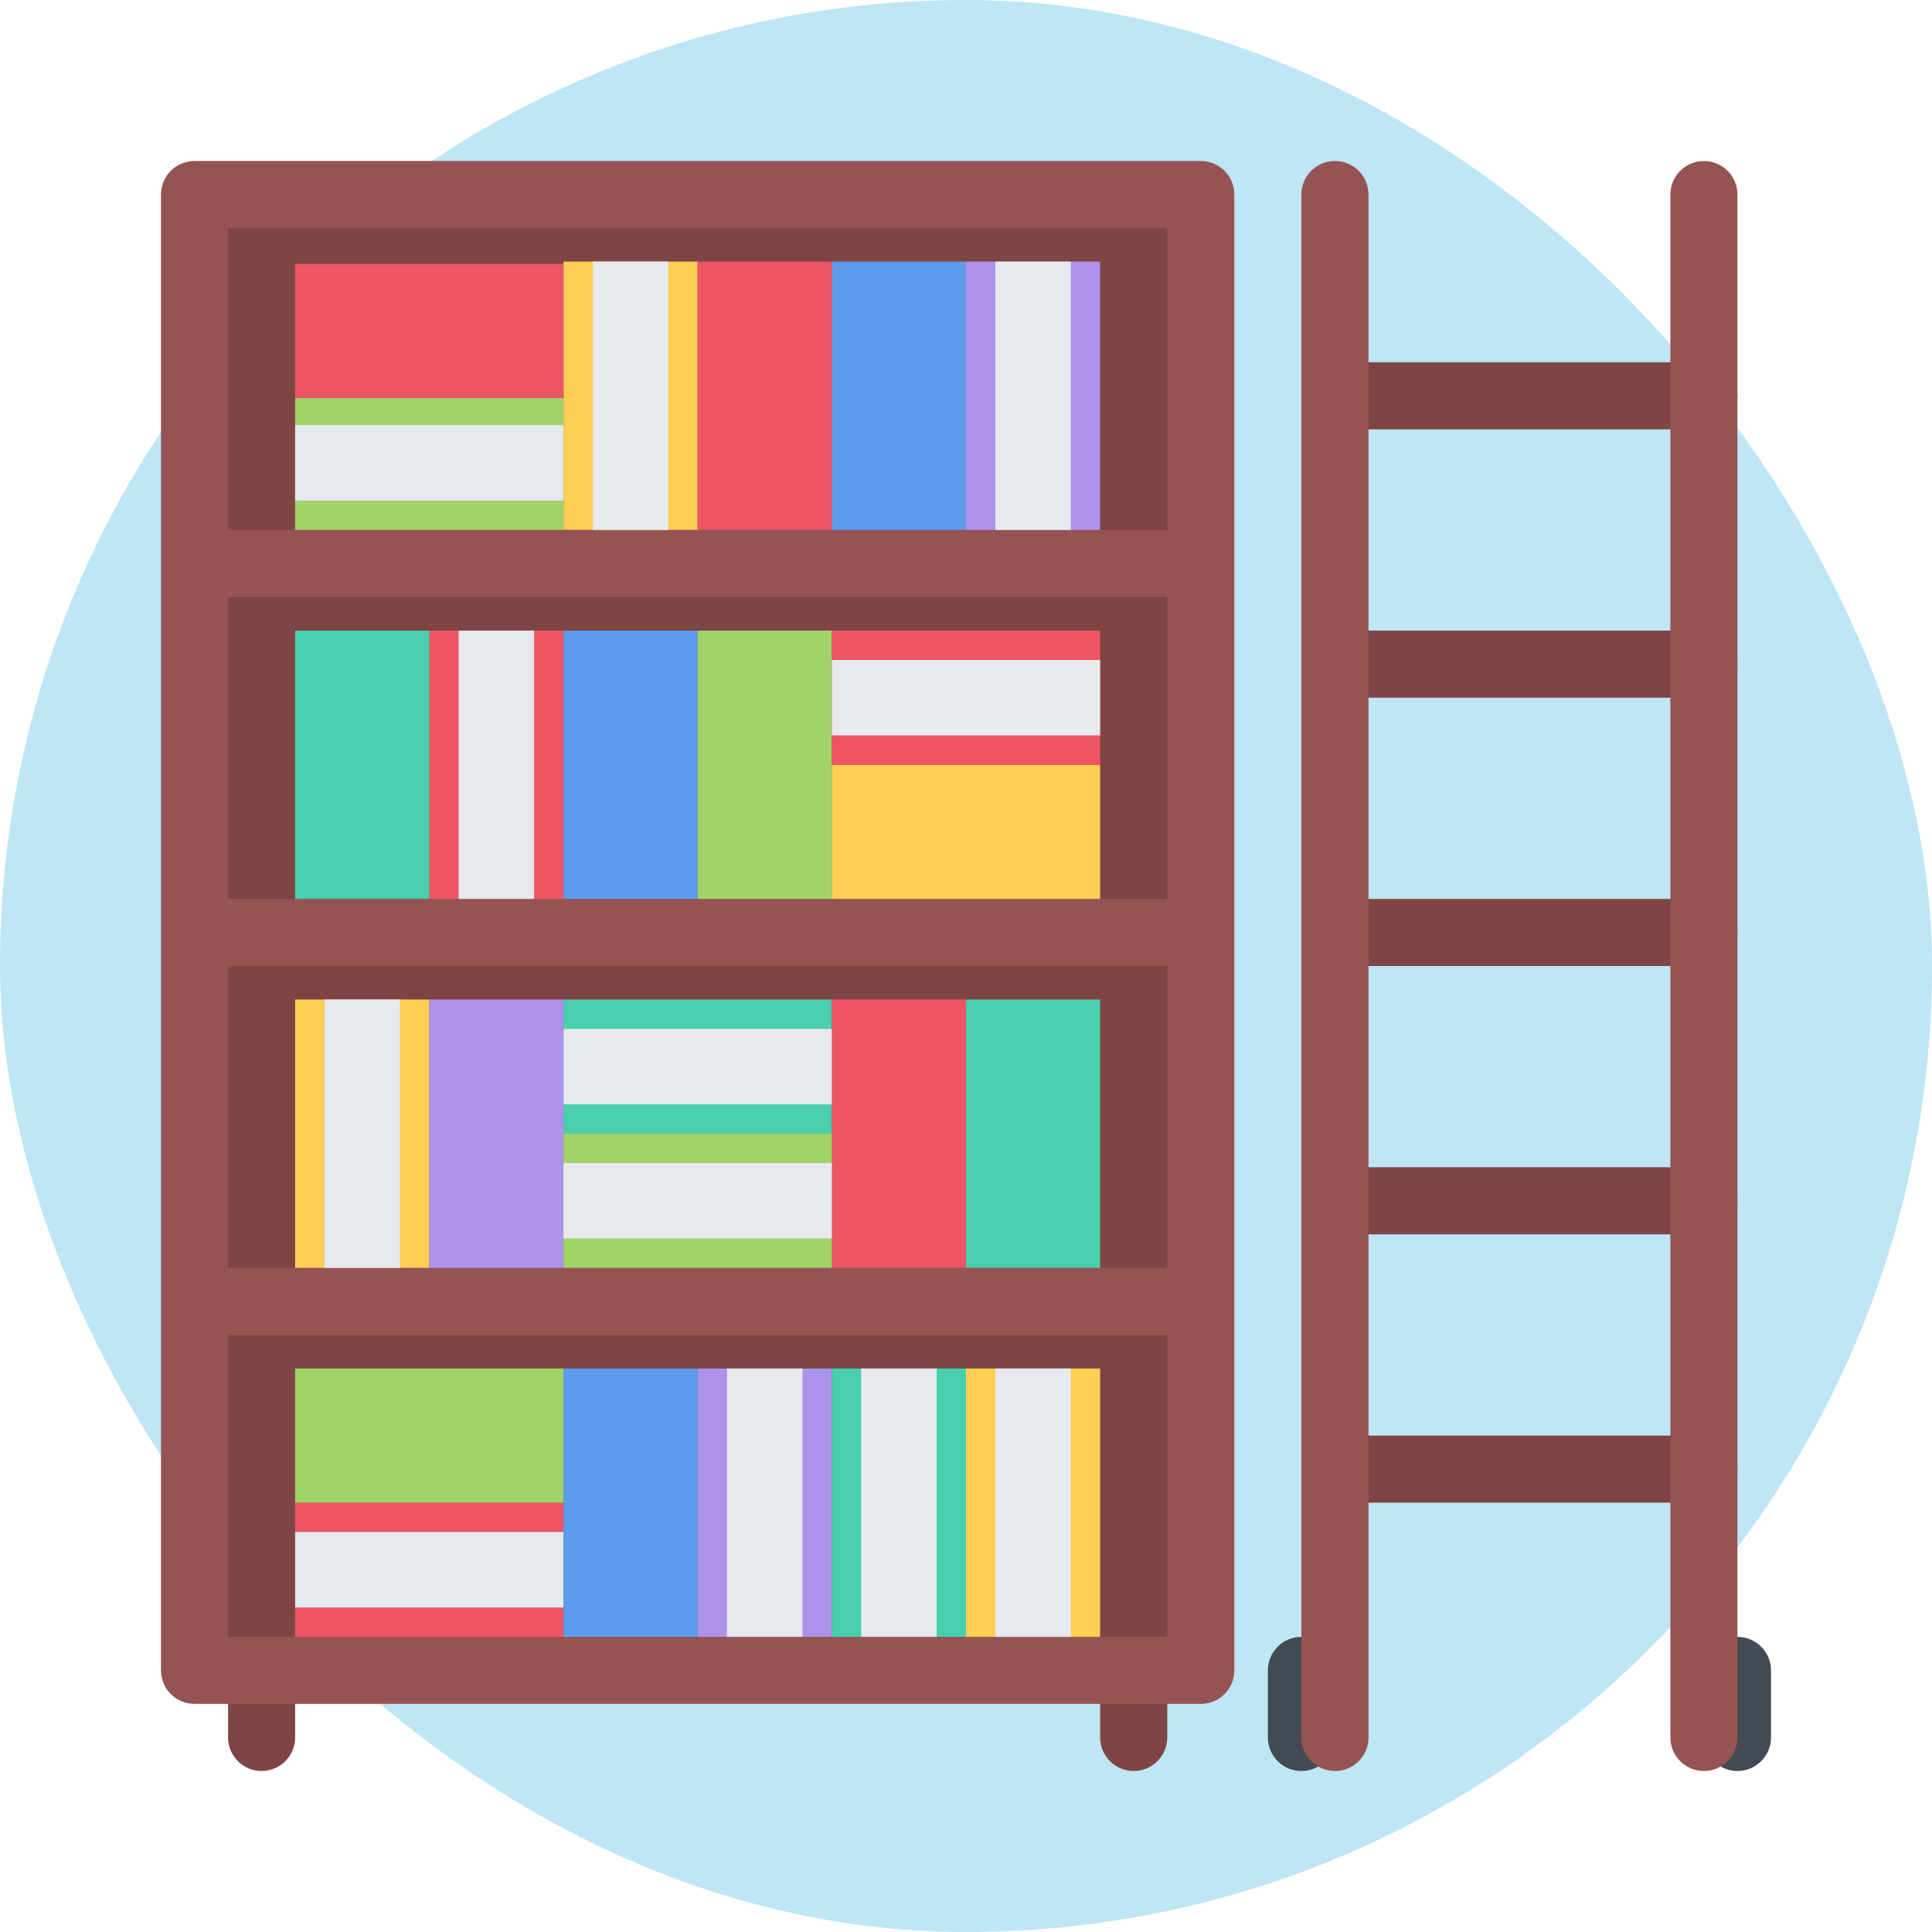 <svg version="1.1" id="Layer_1" xmlns="http://www.w3.org/2000/svg" xmlns:xlink="http://www.w3.org/1999/xlink" viewBox="-51.2 -51.2 614.39 614.39" xml:space="preserve" width="256px" height="256px" fill="#000000"><g id="SVGRepo_bgCarrier" stroke-width="0"><rect x="-51.2" y="-51.2" width="614.39" height="614.39" rx="307.195" fill="#bee6f4" strokewidth="0"></rect></g><g id="SVGRepo_tracerCarrier" stroke-linecap="round" stroke-linejoin="round"></g><g id="SVGRepo_iconCarrier"> <g> <path style="fill:#434A54;" d="M362.65,511.992c-5.89,0-10.655-4.781-10.655-10.656v-21.344c0-5.891,4.766-10.656,10.655-10.656 c5.891,0,10.672,4.766,10.672,10.656v21.344C373.322,507.211,368.541,511.992,362.65,511.992z"></path> <path style="fill:#434A54;" d="M501.32,511.992c-5.891,0-10.672-4.781-10.672-10.656v-21.344c0-5.891,4.781-10.656,10.672-10.656 s10.671,4.766,10.671,10.656v21.344C511.991,507.211,507.211,511.992,501.32,511.992z"></path> </g> <g> <path style="fill:#7F4545;" d="M490.648,426.65H373.322c-5.891,0-10.672-4.766-10.672-10.656s4.781-10.656,10.672-10.656h117.326 c5.891,0,10.672,4.766,10.672,10.656S496.539,426.65,490.648,426.65z"></path> <path style="fill:#7F4545;" d="M490.648,341.34H373.322c-5.891,0-10.672-4.781-10.672-10.688c0-5.875,4.781-10.656,10.672-10.656 h117.326c5.891,0,10.672,4.781,10.672,10.656C501.32,336.558,496.539,341.34,490.648,341.34z"></path> <path style="fill:#7F4545;" d="M490.648,255.996H373.322c-5.891,0-10.672-4.773-10.672-10.664s4.781-10.672,10.672-10.672h117.326 c5.891,0,10.672,4.781,10.672,10.672S496.539,255.996,490.648,255.996z"></path> <path style="fill:#7F4545;" d="M490.648,170.662H373.322c-5.891,0-10.672-4.773-10.672-10.664s4.781-10.664,10.672-10.664h117.326 c5.891,0,10.672,4.773,10.672,10.664S496.539,170.662,490.648,170.662z"></path> <path style="fill:#7F4545;" d="M490.648,85.335H373.322c-5.891,0-10.672-4.781-10.672-10.672s4.781-10.664,10.672-10.664h117.326 c5.891,0,10.672,4.773,10.672,10.664S496.539,85.335,490.648,85.335z"></path> <path style="fill:#7F4545;" d="M32,511.992c-5.891,0-10.672-4.781-10.672-10.656v-21.344c0-5.891,4.781-10.656,10.672-10.656 s10.656,4.766,10.656,10.656v21.344C42.656,507.211,37.891,511.992,32,511.992z"></path> <path style="fill:#7F4545;" d="M309.324,511.992c-5.891,0-10.672-4.781-10.672-10.656v-21.344c0-5.891,4.781-10.656,10.672-10.656 s10.672,4.765,10.672,10.656v21.344C319.996,507.211,315.215,511.992,309.324,511.992z"></path> <rect x="12.657" y="10.664" style="fill:#7F4545;" width="319.99" height="469.33"></rect> </g> <rect x="127.996" y="266.656" style="fill:#48CFAD;" width="85.33" height="42.68"></rect> <rect x="127.996" y="31.996" style="fill:#FFCE54;" width="42.655" height="85.33"></rect> <path style="fill:#965353;" d="M330.651,0H10.657C4.766,0,0.001,4.773,0.001,10.664v469.328c0,5.891,4.766,10.656,10.656,10.656 h319.994c5.891,0,10.672-4.766,10.672-10.656V10.664C341.323,4.774,336.542,0,330.651,0z M21.328,138.662h298.668v95.999H21.328 V138.662z M21.328,255.996h298.668v95.998H21.328V255.996z M319.996,21.336v95.998H21.328V21.336H319.996z M21.328,469.336v-95.998 h298.668v95.998L21.328,469.336L21.328,469.336z"></path> <rect x="255.996" y="266.656" style="fill:#48CFAD;" width="42.656" height="85.33"></rect> <g> <rect x="213.326" y="266.656" style="fill:#ED5564;" width="42.671" height="85.33"></rect> <rect x="85.326" y="149.336" style="fill:#ED5564;" width="42.671" height="85.33"></rect> </g> <rect x="127.996" y="149.336" style="fill:#5D9CEC;" width="42.655" height="85.33"></rect> <rect x="170.656" y="149.336" style="fill:#A0D468;" width="42.671" height="85.33"></rect> <rect x="255.996" y="31.996" style="fill:#AC92EB;" width="42.656" height="85.33"></rect> <rect x="42.656" y="74.666" style="fill:#A0D468;" width="85.34" height="42.671"></rect> <rect x="42.656" y="32.735" style="fill:#ED5564;" width="85.34" height="42.663"></rect> <g> <rect x="94.656" y="149.336" style="fill:#E6E9ED;" width="24" height="85.33"></rect> <rect x="265.326" y="31.996" style="fill:#E6E9ED;" width="24" height="85.33"></rect> <rect x="137.326" y="31.996" style="fill:#E6E9ED;" width="24" height="85.33"></rect> </g> <rect x="42.656" y="426.646" style="fill:#ED5564;" width="85.34" height="42.686"></rect> <g> <rect x="42.656" y="435.996" style="fill:#E6E9ED;" width="85.34" height="23.998"></rect> <rect x="127.996" y="275.996" style="fill:#E6E9ED;" width="85.33" height="24"></rect> <rect x="42.656" y="83.996" style="fill:#E6E9ED;" width="85.34" height="24"></rect> </g> <rect x="213.326" y="31.996" style="fill:#5D9CEC;" width="42.671" height="85.33"></rect> <rect x="170.656" y="31.996" style="fill:#ED5564;" width="42.671" height="85.33"></rect> <rect x="42.656" y="149.336" style="fill:#48CFAD;" width="42.672" height="85.33"></rect> <rect x="213.326" y="191.996" style="fill:#FFCE54;" width="85.33" height="42.663"></rect> <rect x="213.326" y="149.336" style="fill:#ED5564;" width="85.33" height="42.664"></rect> <rect x="42.656" y="266.656" style="fill:#FFCE54;" width="42.672" height="85.33"></rect> <rect x="85.326" y="266.656" style="fill:#AC92EB;" width="42.671" height="85.33"></rect> <rect x="127.996" y="309.336" style="fill:#A0D468;" width="85.33" height="42.654"></rect> <rect x="255.996" y="383.996" style="fill:#FFCE54;" width="42.656" height="85.34"></rect> <rect x="127.996" y="383.996" style="fill:#5D9CEC;" width="42.655" height="85.34"></rect> <rect x="170.656" y="383.996" style="fill:#AC92EB;" width="42.671" height="85.34"></rect> <rect x="213.326" y="383.996" style="fill:#48CFAD;" width="42.671" height="85.34"></rect> <rect x="42.656" y="383.996" style="fill:#A0D468;" width="85.34" height="42.656"></rect> <g> <path style="fill:#965353;" d="M373.322,511.992c-5.891,0-10.672-4.781-10.672-10.656V10.664C362.65,4.773,367.431,0,373.322,0 c5.89,0,10.671,4.773,10.671,10.664v490.672C383.993,507.211,379.212,511.992,373.322,511.992z"></path> <path style="fill:#965353;" d="M490.648,511.992c-5.891,0-10.656-4.781-10.656-10.656V10.664C479.992,4.773,484.758,0,490.648,0 s10.672,4.773,10.672,10.664v490.672C501.32,507.211,496.539,511.992,490.648,511.992z"></path> </g> <g> <rect x="213.326" y="158.666" style="fill:#E6E9ED;" width="85.33" height="24"></rect> <rect x="127.996" y="318.656" style="fill:#E6E9ED;" width="85.33" height="23.998"></rect> <rect x="51.996" y="266.656" style="fill:#E6E9ED;" width="24" height="85.33"></rect> <rect x="179.996" y="383.996" style="fill:#E6E9ED;" width="23.999" height="85.34"></rect> <rect x="222.656" y="383.996" style="fill:#E6E9ED;" width="23.999" height="85.34"></rect> <rect x="265.326" y="383.996" style="fill:#E6E9ED;" width="24" height="85.34"></rect> </g> </g></svg>